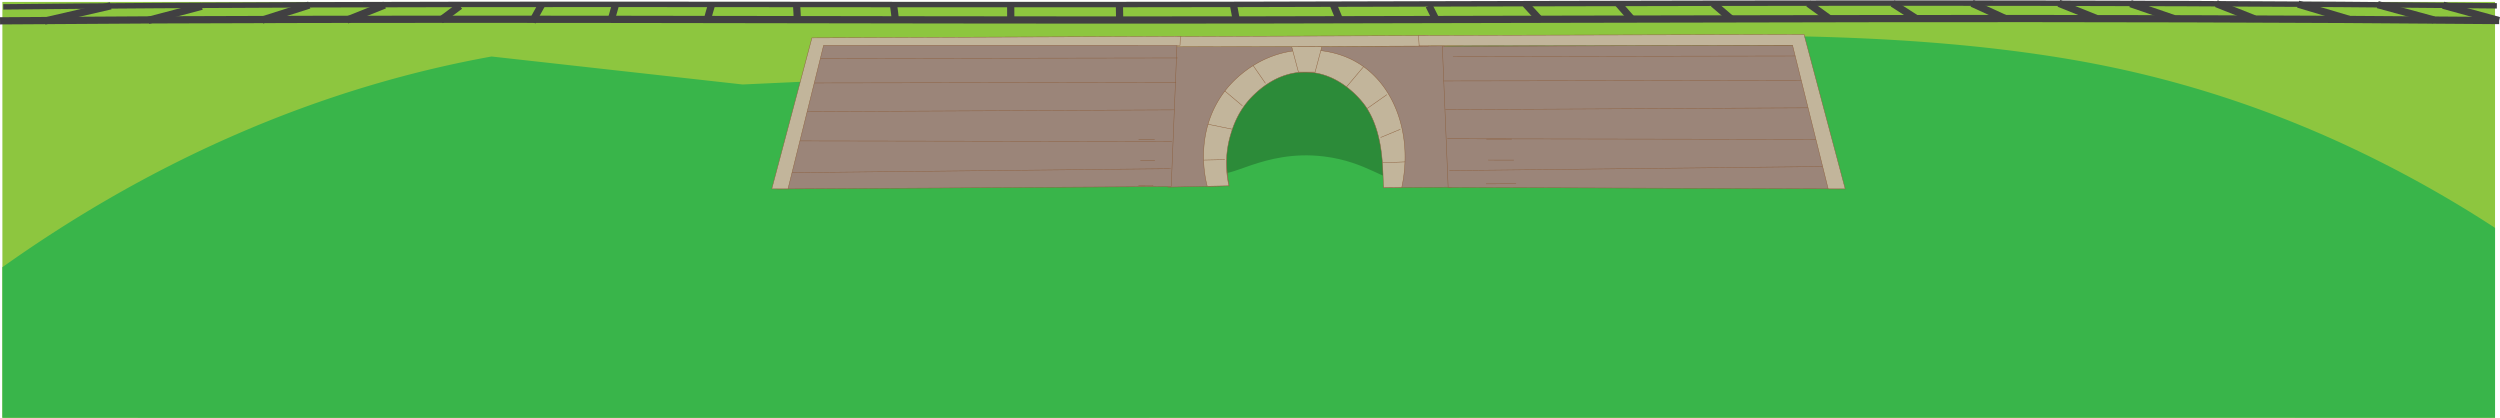 <?xml version="1.0" encoding="UTF-8" standalone="no"?>
<svg
   id="Layer_2"
   data-name="Layer 2"
   viewBox="0 0 5540.113 926.042"
   version="1.1"
   sodipodi:docname="kamurj_2.svg"
   width="5540.112"
   height="926.042"
   inkscape:version="1.2.1 (9c6d41e410, 2022-07-14)"
   xmlns:inkscape="http://www.inkscape.org/namespaces/inkscape"
   xmlns:sodipodi="http://sodipodi.sourceforge.net/DTD/sodipodi-0.dtd"
   xmlns="http://www.w3.org/2000/svg"
   xmlns:svg="http://www.w3.org/2000/svg">
  <sodipodi:namedview
     id="namedview136"
     pagecolor="#ffffff"
     bordercolor="#000000"
     borderopacity="0.25"
     inkscape:showpageshadow="2"
     inkscape:pageopacity="0.0"
     inkscape:pagecheckerboard="0"
     inkscape:deskcolor="#d1d1d1"
     showgrid="false"
     inkscape:zoom="0.24566244"
     inkscape:cx="3417.2908"
     inkscape:cy="423.34513"
     inkscape:window-width="1920"
     inkscape:window-height="1011"
     inkscape:window-x="0"
     inkscape:window-y="0"
     inkscape:window-maximized="1"
     inkscape:current-layer="Layer_2" />
  <defs
     id="defs4">
    <style
       id="style2">.cls-1{fill:#8dc63f;}.cls-2{fill:#39b54a;}.cls-3,.cls-4,.cls-8{fill:none;}.cls-3,.cls-4{stroke:#414042;}.cls-3,.cls-4,.cls-6,.cls-7,.cls-8{stroke-miterlimit:10;}.cls-3{stroke-width:16px;}.cls-4{stroke-width:12px;}.cls-5{fill:#2c8b39;}.cls-6{fill:#9b8579;}.cls-6,.cls-7,.cls-8{stroke:#8b5e3c;}.cls-7{fill:#c2b59b;}</style>
  </defs>
  <g
     id="Layer_1"
     data-name="Layer 1"
     transform="translate(5.274,-848.038)">
    <rect
       class="cls-1"
       y="852.27"
       width="5523.84"
       height="921.81"
       id="rect6"
       style="fill:#8dc63f"
       x="0" />
    <path
       class="cls-2"
       d="m 1640.46,1035.24 c 242.41,-11 631.75,-29.44 1112.38,-56.16 479.1,-26.64 1194.8,-98 1786,-6.6 141.47,21.88 370.25,67.26 643.25,192.06 A 2640.84,2640.84 0 0 1 5523.84,1353 v 420.78 0 c -0.13,0 -1330.61,-0.37 -2761.92,0 q -1341.08,0.36 -2682.16,0 H 0 v -333.57 c 137.09,-97.52 304.48,-199.67 500.48,-286.57 218.32,-96.8 417.32,-150.37 583.58,-180.4 z"
       id="path8"
       style="fill:#39b54a" />
    <path
       class="cls-3"
       d="m 93.5,894.73 q 73.19,-16.92 146.58,-33.79"
       id="path10"
       style="fill:none;stroke:#414042;stroke-width:16px;stroke-miterlimit:10" />
    <path
       class="cls-3"
       d="M 323.39,893.09 Q 382.65,877.51 441.8,861.91"
       id="path12"
       style="fill:none;stroke:#414042;stroke-width:16px;stroke-miterlimit:10" />
    <path
       class="cls-3"
       d="m 575.55,892.54 c 35,-11.06 69.61,-22.19 104.47,-33.28"
       id="path14"
       style="fill:none;stroke:#414042;stroke-width:16px;stroke-miterlimit:10" />
    <path
       class="cls-3"
       d="m 763.53,892.54 q 41.55,-16.66 83.46,-33.29"
       id="path16"
       style="fill:none;stroke:#414042;stroke-width:16px;stroke-miterlimit:10" />
    <path
       class="cls-3"
       d="m 971.18,892.88 c 14.35,-10.6 28.5,-21.21 42.73,-31.82"
       id="path18"
       style="fill:none;stroke:#414042;stroke-width:16px;stroke-miterlimit:10" />
    <path
       class="cls-3"
       d="m 1174.42,896.35 c 6.58,-12.27 13.07,-24.54 20.08,-36.8"
       id="path20"
       style="fill:none;stroke:#414042;stroke-width:16px;stroke-miterlimit:10" />
    <path
       class="cls-3"
       d="m 1349.2,892.22 q 4.36,-15.53 8.72,-31.05"
       id="path22"
       style="fill:none;stroke:#414042;stroke-width:16px;stroke-miterlimit:10" />
    <path
       class="cls-3"
       d="m 1561.6,893.94 c 3.12,-11.35 6,-22.71 9.56,-34.06"
       id="path24"
       style="fill:none;stroke:#414042;stroke-width:16px;stroke-miterlimit:10" />
    <path
       class="cls-3"
       d="m 1761.74,896.07 c -0.33,-12.1 -0.85,-24.2 -1.68,-36.3"
       id="path26"
       style="fill:none;stroke:#414042;stroke-width:16px;stroke-miterlimit:10" />
    <path
       class="cls-3"
       d="m 1979.16,894 c -1.39,-11.43 -2.49,-22.88 -4.24,-34.31"
       id="path28"
       style="fill:none;stroke:#414042;stroke-width:16px;stroke-miterlimit:10" />
    <path
       class="cls-3"
       d="m 2234.61,893.56 q -0.06,-16.27 -0.1,-32.55"
       id="path30"
       style="fill:none;stroke:#414042;stroke-width:16px;stroke-miterlimit:10" />
    <path
       class="cls-3"
       d="m 2476,893.8 c -0.06,-10.84 -0.32,-21.68 -0.56,-32.53"
       id="path32"
       style="fill:none;stroke:#414042;stroke-width:16px;stroke-miterlimit:10" />
    <path
       class="cls-3"
       d="m 2734.6,893.78 q -3,-16.26 -6,-32.52"
       id="path34"
       style="fill:none;stroke:#414042;stroke-width:16px;stroke-miterlimit:10" />
    <path
       class="cls-3"
       d="m 2963.92,893.61 q -7.4,-17.79 -14.71,-35.6"
       id="path36"
       style="fill:none;stroke:#414042;stroke-width:16px;stroke-miterlimit:10" />
    <path
       class="cls-3"
       d="m 3177.67,893.14 q -8.15,-16.26 -16.18,-32.51"
       id="path38"
       style="fill:none;stroke:#414042;stroke-width:16px;stroke-miterlimit:10" />
    <path
       class="cls-3"
       d="m 3407.76,892.41 c -10.94,-11.81 -21.58,-23.64 -32.4,-35.46"
       id="path40"
       style="fill:none;stroke:#414042;stroke-width:16px;stroke-miterlimit:10" />
    <path
       class="cls-3"
       d="m 3611.81,891.46 q -15.6,-17.76 -31,-35.52"
       id="path42"
       style="fill:none;stroke:#414042;stroke-width:16px;stroke-miterlimit:10" />
    <path
       class="cls-3"
       d="m 3831.44,890.4 c -13.37,-11.41 -26.61,-22.83 -39.93,-34.25"
       id="path44"
       style="fill:none;stroke:#414042;stroke-width:16px;stroke-miterlimit:10" />
    <path
       class="cls-3"
       d="m 4049.63,890 -47.3,-34.12"
       id="path46"
       style="fill:none;stroke:#414042;stroke-width:16px;stroke-miterlimit:10" />
    <path
       class="cls-3"
       d="m 4241.71,889.58 c -17.61,-11.33 -35.33,-22.65 -52.87,-34"
       id="path48"
       style="fill:none;stroke:#414042;stroke-width:16px;stroke-miterlimit:10" />
    <path
       class="cls-3"
       d="m 4438.84,889.31 q -36.94,-16.92 -73.87,-33.85"
       id="path50"
       style="fill:none;stroke:#414042;stroke-width:16px;stroke-miterlimit:10" />
    <path
       class="cls-3"
       d="m 4641.34,889.22 q -42,-16.87 -84,-33.76"
       id="path52"
       style="fill:none;stroke:#414042;stroke-width:16px;stroke-miterlimit:10" />
    <path
       class="cls-3"
       d="m 4812.75,889.33 c -32.13,-11.06 -64.51,-22.08 -96.67,-33.14"
       id="path54"
       style="fill:none;stroke:#414042;stroke-width:16px;stroke-miterlimit:10" />
    <path
       class="cls-3"
       d="m 4990.91,889.86 q -42.3,-16.86 -84.68,-33.7"
       id="path56"
       style="fill:none;stroke:#414042;stroke-width:16px;stroke-miterlimit:10" />
    <path
       class="cls-3"
       d="m 5200.15,890.81 c -37.3,-11.21 -74.94,-22.35 -112.56,-33.5"
       id="path58"
       style="fill:none;stroke:#414042;stroke-width:16px;stroke-miterlimit:10" />
    <path
       class="cls-3"
       d="m 5388.46,892.29 c -41.51,-11.33 -82.93,-22.69 -124.53,-34"
       id="path60"
       style="fill:none;stroke:#414042;stroke-width:16px;stroke-miterlimit:10" />
    <path
       class="cls-3"
       d="m 5532.72,893.61 q -61.91,-17 -123.94,-33.94"
       id="path62"
       style="fill:none;stroke:#414042;stroke-width:16px;stroke-miterlimit:10" />
    <path
       class="cls-4"
       d="m 2,863.26 c 911.71,-9.56 1830.32,-3.43 2742.88,-5.48 922.86,-2.06 1862.75,-6.74 2783,3.15"
       id="path64"
       style="fill:none;stroke:#414042;stroke-width:12px;stroke-miterlimit:10" />
    <path
       class="cls-3"
       d="m -5.21,894.2 c 928.89,-7.41 1855.09,-0.55 2784.81,-2 917.86,-1.42 1835.85,-6.86 2753.38,1.37"
       id="path66"
       style="fill:none;stroke:#414042;stroke-width:16px;stroke-miterlimit:10" />
    <path
       class="cls-5"
       d="m 3083.76,1237.88 c -15.48,16.27 -58.76,-31.54 -155.52,-43.2 -135.41,-16.32 -215.31,57.48 -235.44,32.4 -26.85,-33.44 63.15,-229.6 201.87,-225.3 139.42,4.33 216.09,207.71 189.09,236.1 z"
       id="path68"
       style="fill:#2c8b39" />
    <path
       class="cls-6"
       d="m 3211.08,1262.76 -150,1 c 0,0 23.3,-113.72 -20,-183 -41.42,-66.26 -132.25,-73.43 -141,-74 -52.1,-3.37 -122.68,13.26 -158,64 -47.68,68.5 -24,189 -24,189 l -135,3 18,-311 q 144.74,0 289.5,-0.5 152.27,-0.5 304.5,-1.5 8,156.49 16,313 z"
       id="path70"
       style="fill:#9b8579;stroke:#8b5e3c;stroke-miterlimit:10" />
    <path
       class="cls-7"
       d="m 2690.09,1260.38 28,-0.62 v 0 a 224.46,224.46 0 0 1 4,-114 c 5.39,-17.71 17.26,-55.08 51.82,-87.91 11.5,-10.92 52.84,-50.19 113.18,-50.09 80.56,0.14 130,70.36 133.93,76.13 43.86,64.44 36.48,153.45 40.07,179.87 v 0 l 40,-0.27 c 24.62,-114.47 -14.55,-224.81 -95,-274.73 -60.61,-37.61 -127.67,-30.39 -145,-28 -91.35,12.61 -142.28,76.31 -152,89 -70.07,91.44 -42.48,198.44 -39,211.07 z"
       id="path72"
       style="fill:#c2b59b;stroke:#8b5e3c;stroke-miterlimit:10" />
    <line
       class="cls-8"
       x1="2771.81"
       y1="993.33"
       x2="2799.08"
       y2="1032.76"
       id="line74"
       style="fill:none;stroke:#8b5e3c;stroke-miterlimit:10" />
    <line
       class="cls-8"
       x1="2709.08"
       y1="1049.76"
       x2="2747.97"
       y2="1082.56"
       id="line76"
       style="fill:none;stroke:#8b5e3c;stroke-miterlimit:10" />
    <line
       class="cls-8"
       x1="2671.78"
       y1="1123.37"
       x2="2725.71"
       y2="1134.45"
       id="line78"
       style="fill:none;stroke:#8b5e3c;stroke-miterlimit:10" />
    <line
       class="cls-8"
       x1="2661.95"
       y1="1202.8"
       x2="2709.01"
       y2="1201.76"
       id="line80"
       style="fill:none;stroke:#8b5e3c;stroke-miterlimit:10" />
    <line
       class="cls-8"
       x1="3016.51"
       y1="995.74"
       x2="2978.71"
       y2="1040.55"
       id="line82"
       style="fill:none;stroke:#8b5e3c;stroke-miterlimit:10" />
    <line
       class="cls-8"
       x1="3068.08"
       y1="1057.76"
       x2="3024.11"
       y2="1088.64"
       id="line84"
       style="fill:none;stroke:#8b5e3c;stroke-miterlimit:10" />
    <line
       class="cls-8"
       x1="3098.08"
       y1="1134.45"
       x2="3054.08"
       y2="1152.76"
       id="line86"
       style="fill:none;stroke:#8b5e3c;stroke-miterlimit:10" />
    <line
       class="cls-8"
       x1="3058.15"
       y1="1208.83"
       x2="3108.37"
       y2="1206.76"
       id="line88"
       style="fill:none;stroke:#8b5e3c;stroke-miterlimit:10" />
    <polygon
       class="cls-7"
       points="2909.03,1007.76 2872.14,1007.76 2857.08,951.26 2924.08,951.26 "
       id="polygon90"
       style="fill:#c2b59b;stroke:#8b5e3c;stroke-miterlimit:10" />
    <path
       class="cls-7"
       d="m 2601.08,951.76 q 144.75,0 289.5,-0.5 Q 3025.3,950.81 3160,950 l -0.66,-23.14 -559.83,2.21 c 0,0 0.63,8.86 1.57,22.69 z"
       id="path92"
       style="fill:#c2b59b;stroke:#8b5e3c;stroke-miterlimit:10" />
    <path
       class="cls-6"
       d="m 4070.89,1266.61 -867,-3.39 -12.89,-312.35 801,-2.77 z"
       id="path94"
       style="fill:#9b8579;stroke:#8b5e3c;stroke-miterlimit:10" />
    <path
       class="cls-6"
       d="m 2590.23,1261.35 -873.7,5.45 85.83,-325.12 801,-3.39 q -6.26,154.23 -13.13,323.06 z"
       id="path96"
       style="fill:#9b8579;stroke:#8b5e3c;stroke-miterlimit:10" />
    <line
       class="cls-8"
       x1="1811.37"
       y1="977.84"
       x2="2604.41"
       y2="976.46"
       id="line98"
       style="fill:none;stroke:#8b5e3c;stroke-miterlimit:10" />
    <line
       class="cls-8"
       x1="1773.25"
       y1="1031.92"
       x2="2600.99"
       y2="1030.51"
       id="line100"
       style="fill:none;stroke:#8b5e3c;stroke-miterlimit:10" />
    <line
       class="cls-8"
       x1="1757.86"
       y1="1095.65"
       x2="2597.14"
       y2="1091.49"
       id="line102"
       style="fill:none;stroke:#8b5e3c;stroke-miterlimit:10" />
    <line
       class="cls-8"
       x1="1742.26"
       y1="1160.25"
       x2="2591.6"
       y2="1161.73"
       id="line104"
       style="fill:none;stroke:#8b5e3c;stroke-miterlimit:10" />
    <line
       class="cls-8"
       x1="1725.19"
       y1="1230.93"
       x2="2588.9"
       y2="1221.79"
       id="line106"
       style="fill:none;stroke:#8b5e3c;stroke-miterlimit:10" />
    <line
       class="cls-8"
       x1="3214.46"
       y1="973.47"
       x2="3983.09"
       y2="972.09"
       id="line108"
       style="fill:none;stroke:#8b5e3c;stroke-miterlimit:10" />
    <line
       class="cls-8"
       x1="3193.64"
       y1="1027.44"
       x2="3995.9"
       y2="1026.04"
       id="line110"
       style="fill:none;stroke:#8b5e3c;stroke-miterlimit:10" />
    <line
       class="cls-8"
       x1="3197.74"
       y1="1091.05"
       x2="4010.36"
       y2="1086.89"
       id="line112"
       style="fill:none;stroke:#8b5e3c;stroke-miterlimit:10" />
    <line
       class="cls-8"
       x1="3201.9"
       y1="1155.52"
       x2="4025.95"
       y2="1157"
       id="line114"
       style="fill:none;stroke:#8b5e3c;stroke-miterlimit:10" />
    <line
       class="cls-8"
       x1="3206.45"
       y1="1226.06"
       x2="4041.25"
       y2="1216.94"
       id="line116"
       style="fill:none;stroke:#8b5e3c;stroke-miterlimit:10" />
    <path
       class="cls-8"
       d="m 3288.55,1156.36 q 28.24,0 56.47,-0.1"
       id="path118"
       style="fill:none;stroke:#8b5e3c;stroke-miterlimit:10" />
    <path
       class="cls-8"
       d="m 2517.85,1157.45 h 35.73"
       id="path120"
       style="fill:none;stroke:#8b5e3c;stroke-miterlimit:10" />
    <path
       class="cls-8"
       d="m 3292.72,1202.73 q 28.35,0 56.71,0.14"
       id="path122"
       style="fill:none;stroke:#8b5e3c;stroke-miterlimit:10" />
    <path
       class="cls-8"
       d="m 2521.85,1204 h 32.31"
       id="path124"
       style="fill:none;stroke:#8b5e3c;stroke-miterlimit:10" />
    <path
       class="cls-8"
       d="m 3287.72,1255.43 66.65,-0.22"
       id="path126"
       style="fill:none;stroke:#8b5e3c;stroke-miterlimit:10" />
    <path
       class="cls-8"
       d="m 2517.63,1258.64 32.68,-0.06"
       id="path128"
       style="fill:none;stroke:#8b5e3c;stroke-miterlimit:10" />
    <path
       class="cls-7"
       d="m 4046.05,1266.61 h 37.74 l -91.27,-342.28 -854.3,2.36 q 0.72,11.4 1.43,22.87 L 3967,948.21 q 37.78,152.11 79.05,318.4 z"
       id="path130"
       style="fill:#c2b59b;stroke:#8b5e3c;stroke-miterlimit:10" />
    <path
       class="cls-7"
       d="m 1741,1266.61 h -36 q 46.66,-175.33 89,-334.62 l 816.49,-3.48 q -0.39,10 -0.79,20 l -789.8,0.08 q -37.65,151.93 -78.9,318.02 z"
       id="path132"
       style="fill:#c2b59b;stroke:#8b5e3c;stroke-miterlimit:10" />
  </g>
</svg>
